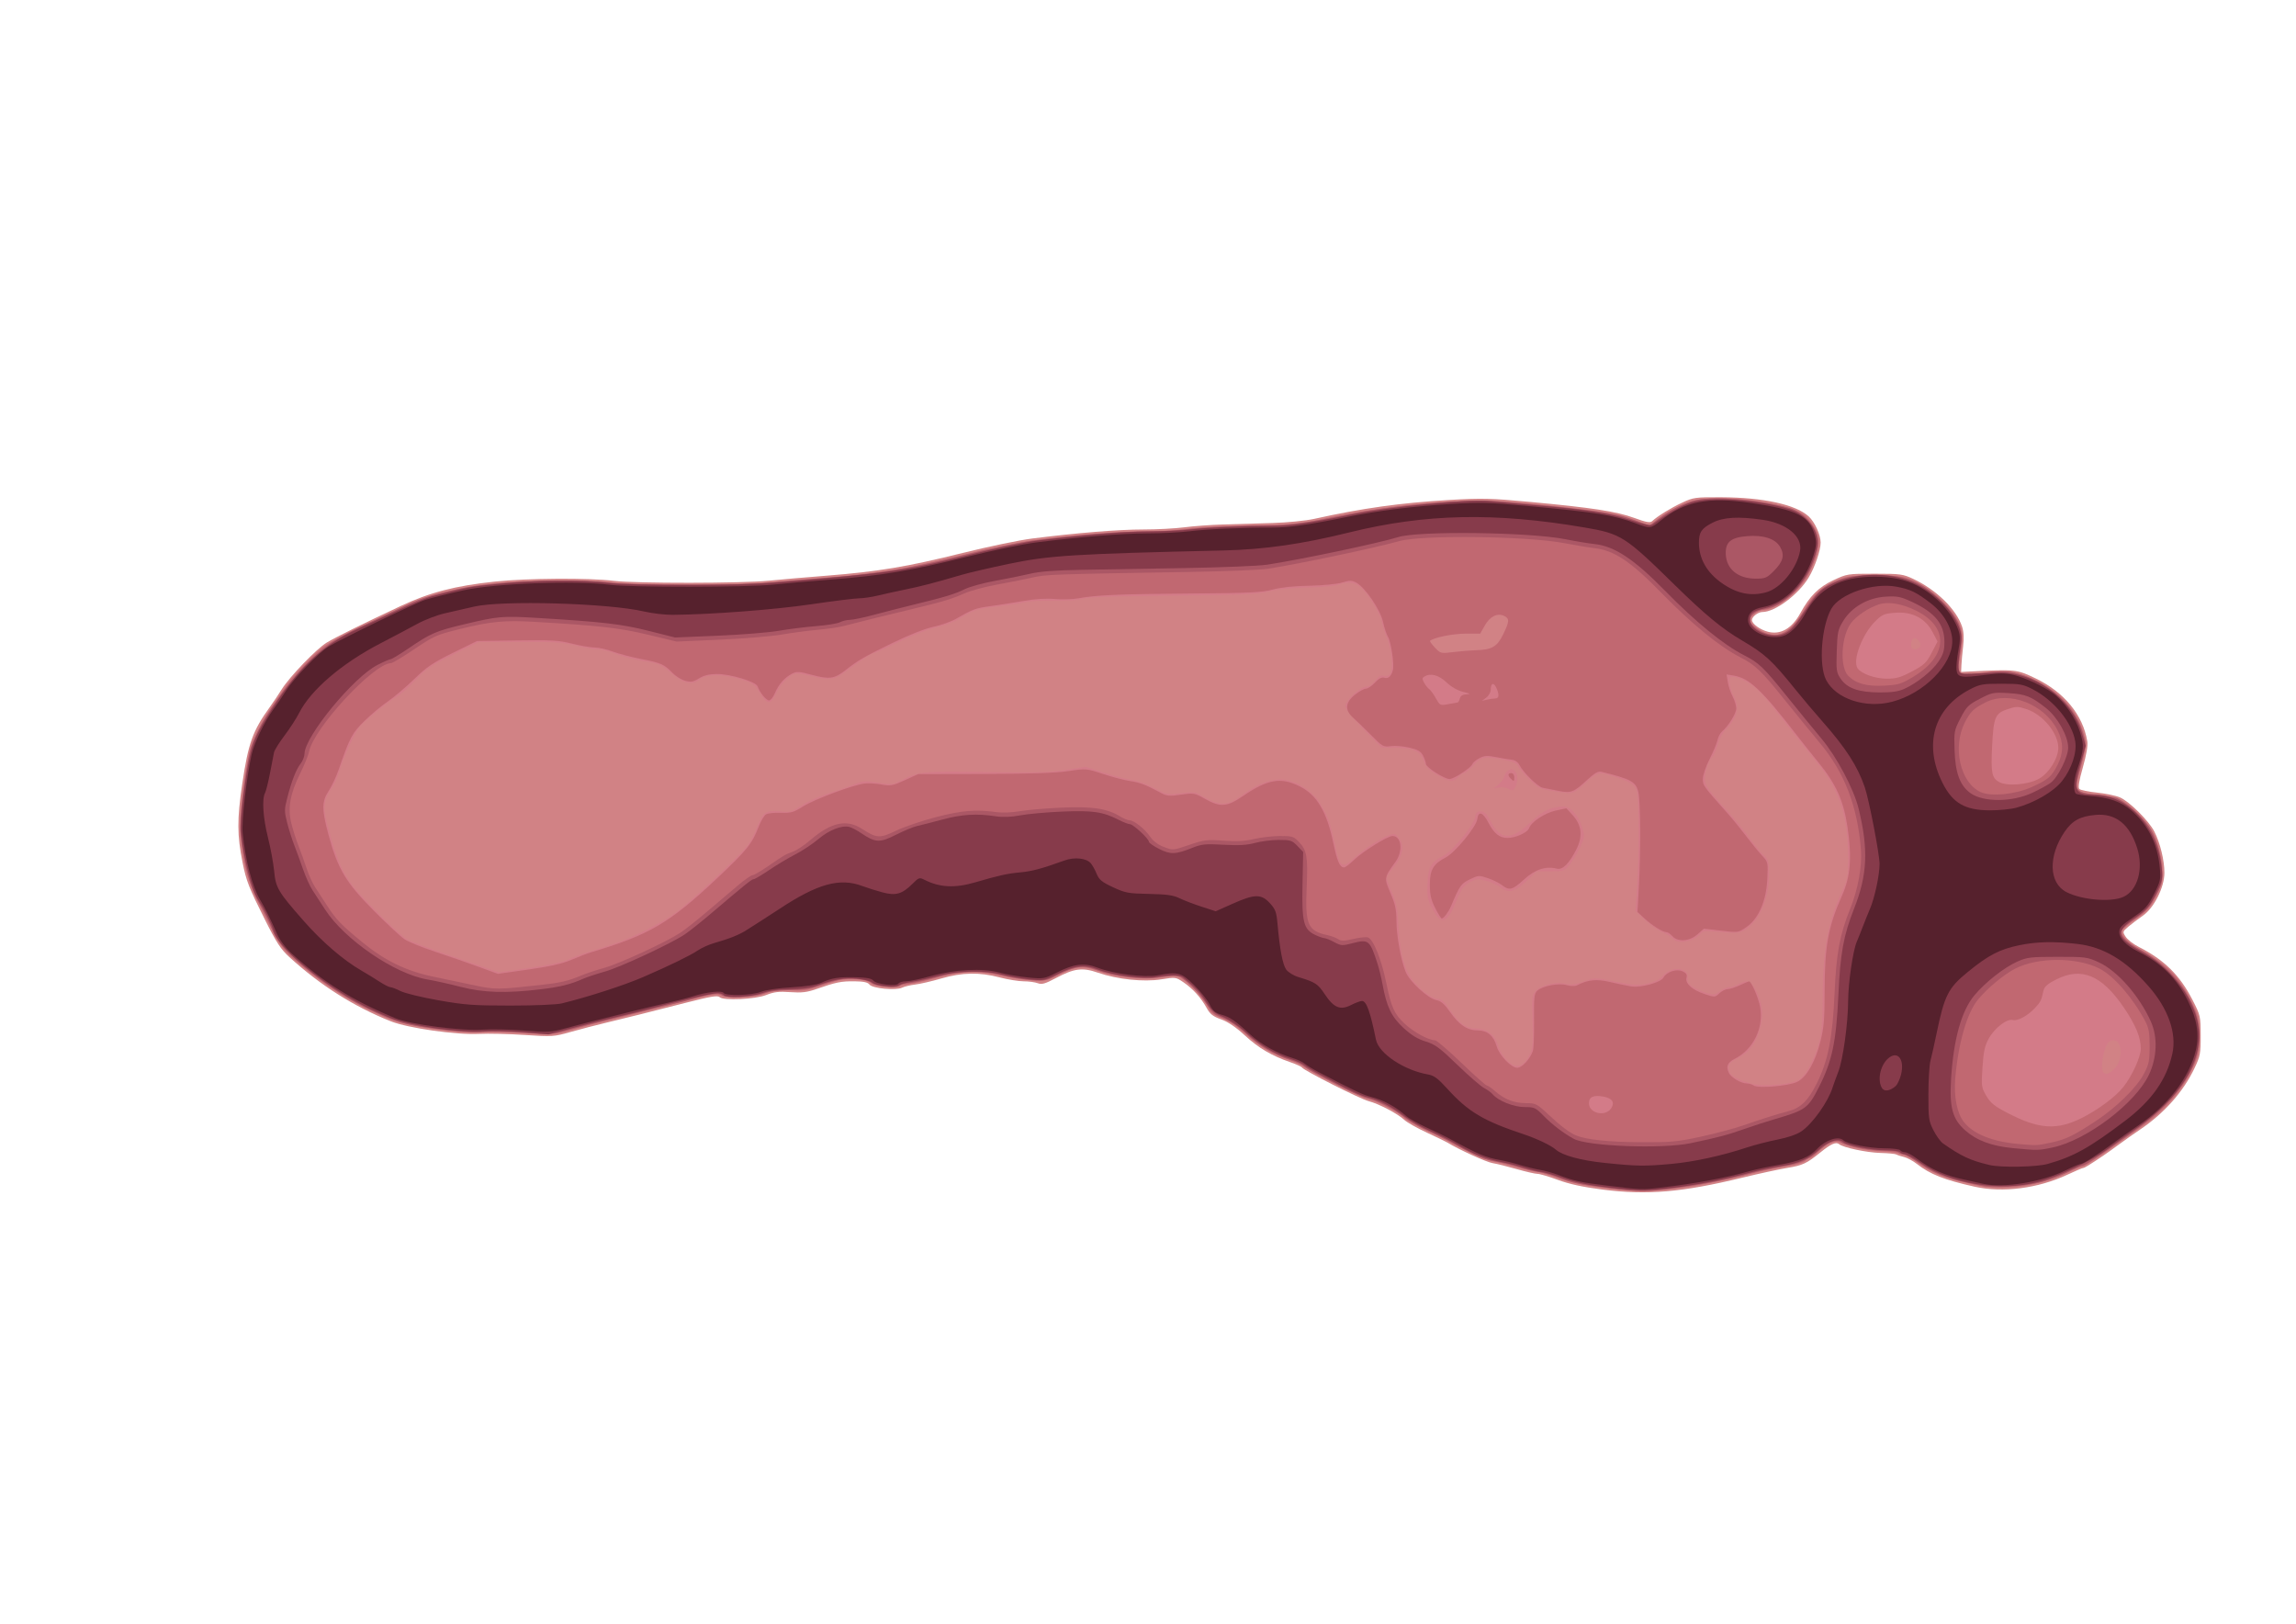 <?xml version="1.0" encoding="UTF-8" standalone="no"?>
<!-- Created with Inkscape (http://www.inkscape.org/) -->

<svg
   xmlns:dc="http://purl.org/dc/elements/1.1/"
   xmlns:cc="http://creativecommons.org/ns#"
   xmlns:rdf="http://www.w3.org/1999/02/22-rdf-syntax-ns#"
   xmlns:svg="http://www.w3.org/2000/svg"
   xmlns="http://www.w3.org/2000/svg"
   xmlns:sodipodi="http://sodipodi.sourceforge.net/DTD/sodipodi-0.dtd"
   xmlns:inkscape="http://www.inkscape.org/namespaces/inkscape"
   version="1.1"
   id="svg3713"
   width="297mm"
   height="210mm"
   viewBox="0 0 1122.52 793.701"
   sodipodi:docname="foot01.svg"
   inkscape:version="0.92.3 (2405546, 2018-03-11)">
  <defs
     id="defs3717" />
  <sodipodi:namedview
     pagecolor="#ffffff"
     bordercolor="#666666"
     borderopacity="1"
     objecttolerance="10"
     gridtolerance="10"
     guidetolerance="10"
     inkscape:pageopacity="0"
     inkscape:pageshadow="2"
     inkscape:window-width="1094"
     inkscape:window-height="724"
     id="namedview3715"
     showgrid="false"
     units="mm"
     inkscape:zoom="0.5"
     inkscape:cx="208.19579"
     inkscape:cy="251.96999"
     inkscape:window-x="166"
     inkscape:window-y="196"
     inkscape:window-maximized="0"
     inkscape:current-layer="svg3713" />
  <g
     id="g56">
    <path
       style="fill:#d18285;stroke-width:0.96"
       d="m 783.555,581.499 c -9.716,-1.252 -16.326,-2.685 -21.873,-4.743 -4.372,-1.622 -8.868,-2.95 -9.991,-2.95 -1.123,0 -5.755,-1.062 -10.295,-2.36 -4.54,-1.298 -9.815,-2.603 -11.723,-2.9 -2.882,-0.448 -16.668,-6.723 -21.977,-10.003 -0.792,-0.489 -5.329,-2.685 -10.083,-4.879 -4.753,-2.194 -9.722,-5.001 -11.043,-6.236 -3.262,-3.053 -12.341,-7.825 -17.431,-9.162 -4.243,-1.115 -31.584,-14.904 -32.549,-16.416 -0.29,-0.455 -2.893,-1.641 -5.783,-2.635 -9.109,-3.134 -15.568,-6.943 -22.235,-13.112 -4.288,-3.968 -8.158,-6.588 -11.507,-7.792 -4.062,-1.46 -5.46,-2.563 -7.163,-5.649 -2.772,-5.024 -6.742,-9.406 -11.364,-12.543 -3.666,-2.488 -3.873,-2.515 -10.789,-1.399 -8.583,1.385 -21.486,0.03 -30.976,-3.253 -7.648,-2.645 -11.545,-2.137 -20.643,2.691 -5.2,2.759 -6.799,3.209 -8.765,2.461 -1.323,-0.503 -4.429,-0.922 -6.904,-0.931 -2.474,-0.009 -7.739,-0.866 -11.7,-1.904 -9.949,-2.608 -18.3,-2.454 -28.553,0.525 -4.629,1.345 -10.361,2.676 -12.738,2.957 -2.377,0.281 -5.271,0.97 -6.432,1.531 -3.057,1.477 -14.519,0.383 -15.951,-1.522 -0.827,-1.101 -2.871,-1.541 -7.385,-1.591 -6.455,-0.072 -8.994,0.447 -18.656,3.813 -4.497,1.567 -7.155,1.878 -12.655,1.483 -5.558,-0.4 -7.951,-0.111 -11.867,1.433 -5.252,2.07 -20.854,2.79 -22.647,1.046 -1.006,-0.979 -4.298,-0.436 -16.756,2.764 -16.858,4.33 -29.57,7.511 -38.41,9.611 -5.017,1.192 -12.967,3.259 -17.666,4.594 -8.266,2.348 -9,2.396 -22.566,1.483 -7.712,-0.519 -17.705,-0.753 -22.208,-0.522 -11.057,0.569 -34.826,-2.814 -43.181,-6.146 -18.14,-7.234 -34.444,-17.547 -49.622,-31.388 -4.179,-3.811 -6.324,-7.095 -11.915,-18.245 -7.917,-15.788 -9.129,-18.885 -10.958,-27.994 -2.691,-13.403 -2.723,-20.987 -0.161,-38.428 2.916,-19.847 5.133,-26.01 13.546,-37.648 1.611,-2.229 4.217,-6.117 5.792,-8.642 3.805,-6.102 17.055,-19.84 21.998,-22.809 4.395,-2.64 17.982,-9.352 36.115,-17.841 14.299,-6.694 26.67,-9.903 46.079,-11.951 16.008,-1.689 45.783,-1.877 58.107,-0.367 10.689,1.31 62.819,1.259 75.859,-0.074 5.281,-0.54 18.028,-1.645 28.327,-2.456 25.033,-1.971 39.325,-4.359 66.337,-11.085 12.455,-3.102 27.795,-6.287 34.088,-7.079 21.968,-2.764 42.26,-4.415 54.173,-4.408 6.602,0.004 15.676,-0.476 20.165,-1.065 4.489,-0.59 13.131,-1.215 19.205,-1.389 6.074,-0.174 16.876,-0.497 24.006,-0.717 7.13,-0.22 16.204,-1.119 20.165,-1.997 23.666,-5.247 42.144,-7.83 66.257,-9.263 15.845,-0.942 20.099,-0.839 39.37,0.952 30.369,2.823 42.265,4.648 50.948,7.817 5.981,2.183 7.798,2.509 8.784,1.577 2.543,-2.403 9.1,-6.443 14.687,-9.049 5.477,-2.555 6.424,-2.685 19.205,-2.622 20.453,0.101 36.342,3.585 42.605,9.343 2.966,2.727 5.839,8.978 5.866,12.766 0.026,3.733 -2.859,12.179 -5.854,17.139 -5.063,8.382 -16.395,16.822 -22.623,16.85 -2.127,0.01 -5.11,2.297 -5.11,3.919 0,1.815 3.858,4.663 7.729,5.705 6.209,1.672 11.828,-1.542 15.963,-9.129 4.458,-8.181 8.954,-12.683 15.931,-15.953 6.863,-3.217 7.116,-3.257 20.393,-3.257 12.549,0 13.806,0.17 18.891,2.554 11.234,5.266 21.024,14.842 23.812,23.289 0.827,2.507 1.001,5.641 0.53,9.586 -0.384,3.224 -0.763,7.374 -0.841,9.222 l -0.142,3.361 4.321,-0.217 c 22.214,-1.116 22.9,-1.044 32.067,3.361 14.009,6.73 23.153,17.862 25.295,30.792 0.34,2.051 -0.446,6.647 -2.18,12.744 -1.861,6.547 -2.401,9.846 -1.721,10.526 0.544,0.544 4.402,1.34 8.573,1.769 4.171,0.429 9.225,1.473 11.232,2.321 4.591,1.94 14.185,11.452 16.881,16.738 2.838,5.562 4.917,14.077 4.917,20.137 0,7.14 -5.124,17.278 -10.641,21.056 -2.189,1.499 -5.313,3.858 -6.943,5.243 -2.913,2.476 -2.935,2.56 -1.315,5.034 0.907,1.384 3.758,3.585 6.335,4.891 12.479,6.324 20.112,13.849 26.307,25.935 3.841,7.494 3.954,7.986 3.987,17.316 0.031,8.851 -0.207,10.111 -3.045,16.103 -5.396,11.391 -14.758,21.955 -26.448,29.842 -2.773,1.871 -7.418,5.146 -10.322,7.278 -2.905,2.132 -6.362,4.602 -7.682,5.488 -6.97,4.679 -9.292,6.105 -9.938,6.105 -0.392,0 -3.898,1.491 -7.792,3.314 -14.279,6.685 -31.526,8.91 -45.295,5.843 -14.76,-3.288 -21.802,-6.065 -28.255,-11.141 -1.88,-1.479 -4.689,-2.993 -6.242,-3.366 -1.553,-0.372 -3.256,-0.931 -3.784,-1.241 -0.528,-0.31 -3.987,-0.644 -7.687,-0.74 -6.728,-0.176 -18.246,-2.615 -20.278,-4.294 -1.493,-1.233 -3.948,-0.168 -9.004,3.908 -6.928,5.585 -8.749,6.441 -16.34,7.687 -3.952,0.649 -13.883,2.807 -22.069,4.796 -29.341,7.131 -46.535,8.595 -68.177,5.807 z"
       id="path68"
       inkscape:connector-curvature="0" />
    <path
       style="fill:#d37b88;stroke-width:0.96"
       d="m 783.555,580.539 c -9.716,-1.252 -16.326,-2.685 -21.873,-4.743 -4.372,-1.622 -8.868,-2.95 -9.991,-2.95 -1.123,0 -5.755,-1.062 -10.295,-2.36 -4.54,-1.298 -9.815,-2.603 -11.723,-2.9 -2.902,-0.451 -16.93,-6.846 -21.977,-10.019 -0.792,-0.498 -5.546,-2.815 -10.563,-5.15 -5.017,-2.334 -9.729,-4.974 -10.469,-5.867 -1.979,-2.385 -12.401,-7.943 -17.337,-9.246 -4.973,-1.313 -28.3,-13.059 -31.928,-16.077 -0.797,-0.663 -3.788,-2.01 -6.647,-2.994 -8.923,-3.07 -14.929,-6.622 -22.072,-13.056 -4.539,-4.088 -8.496,-6.743 -11.573,-7.765 -3.495,-1.161 -5.065,-2.32 -6.217,-4.59 -2.429,-4.787 -7.915,-11.1 -11.986,-13.794 -3.655,-2.419 -3.876,-2.445 -10.967,-1.301 -8.776,1.416 -21.579,0.092 -31.163,-3.223 -7.482,-2.588 -11.459,-2.137 -19.899,2.255 -5.353,2.786 -6.085,2.916 -13.288,2.362 -4.193,-0.322 -10.936,-1.404 -14.985,-2.404 -10.152,-2.507 -18.214,-2.329 -28.393,0.625 -16.695,4.846 -31.141,6.168 -34.484,3.155 -1.989,-1.793 -10.248,-2.496 -15.703,-1.336 -1.848,0.393 -6.319,1.761 -9.936,3.041 -5.47,1.935 -7.758,2.241 -13.615,1.82 -5.642,-0.406 -8.014,-0.122 -11.945,1.427 -5.256,2.072 -18.84,2.728 -21.955,1.061 -1.782,-0.954 -5.016,-0.444 -17.448,2.749 -16.858,4.33 -29.57,7.511 -38.41,9.611 -5.017,1.192 -12.967,3.259 -17.666,4.594 -8.266,2.348 -9,2.396 -22.566,1.483 -7.712,-0.519 -17.705,-0.753 -22.208,-0.522 -11.057,0.569 -34.826,-2.814 -43.181,-6.146 -17.856,-7.121 -33.904,-17.214 -49.124,-30.895 -3.661,-3.291 -6.041,-6.984 -11.446,-17.764 -7.931,-15.817 -9.141,-18.91 -10.956,-28.007 -2.616,-13.114 -2.721,-20.254 -0.529,-36.015 1.138,-8.186 2.517,-16.612 3.063,-18.725 1.306,-5.05 6.75,-15.86 10.658,-21.163 1.713,-2.324 4.404,-6.291 5.981,-8.815 3.837,-6.143 16.105,-18.89 21.023,-21.843 4.406,-2.646 17.985,-9.354 36.125,-17.847 14.299,-6.694 26.67,-9.903 46.079,-11.951 16.008,-1.689 45.783,-1.877 58.107,-0.367 10.689,1.31 62.819,1.259 75.859,-0.074 5.281,-0.54 18.028,-1.645 28.327,-2.456 25.033,-1.971 39.325,-4.359 66.337,-11.085 12.455,-3.102 27.795,-6.287 34.088,-7.079 21.968,-2.764 42.26,-4.415 54.173,-4.408 6.602,0.004 15.676,-0.476 20.165,-1.065 4.489,-0.59 13.131,-1.215 19.205,-1.389 6.074,-0.174 16.876,-0.497 24.006,-0.717 7.13,-0.22 16.204,-1.119 20.165,-1.997 23.666,-5.247 42.144,-7.83 66.257,-9.263 15.845,-0.942 20.099,-0.839 39.37,0.952 30.338,2.82 42.265,4.647 50.906,7.801 l 7.499,2.737 4.427,-3.381 c 2.435,-1.859 7.334,-4.744 10.887,-6.411 5.51,-2.585 7.808,-3.085 15.628,-3.404 15.419,-0.629 37.384,3.218 44.185,7.738 3.819,2.539 7.622,9.4 7.622,13.754 0,3.792 -2.891,12.237 -5.876,17.165 -4.905,8.098 -15.531,15.873 -21.731,15.9 -2.221,0.01 -6.002,3.067 -6.002,4.854 0,2.007 4.678,5.611 8.683,6.689 3.418,0.92 4.686,0.842 7.599,-0.472 3.457,-1.559 7.167,-5.443 9.649,-10.102 3.878,-7.279 8.091,-11.43 14.79,-14.571 6.7,-3.141 7.03,-3.193 20.254,-3.193 12.076,0 13.954,0.231 18.463,2.269 10.36,4.684 20.475,14.351 23.146,22.12 1.43,4.159 1.42,8.62 -0.033,15.654 -1.012,4.9 -0.96,5.785 0.422,7.167 1.419,1.419 2.444,1.452 10.256,0.333 11.497,-1.648 17.062,-0.856 26.786,3.81 13.244,6.355 21.84,16.999 23.934,29.634 0.34,2.052 -0.447,6.65 -2.183,12.755 -3.343,11.758 -3.129,12.12 7.8,13.243 9.91,1.018 13.748,2.744 20,8.996 5.82,5.82 8.564,10.618 10.649,18.624 2.383,9.149 1.913,14.772 -1.861,22.267 -2.818,5.596 -4.211,7.162 -9.589,10.779 -3.461,2.327 -6.534,4.858 -6.829,5.624 -0.851,2.207 2.606,6.042 8.263,9.17 13.659,7.551 18.957,12.798 25.205,24.966 3.832,7.463 3.946,7.955 3.978,17.284 0.031,8.851 -0.207,10.111 -3.045,16.103 -5.387,11.372 -14.028,21.146 -25.606,28.961 -2.708,1.828 -7.299,5.067 -10.204,7.199 -2.905,2.132 -6.362,4.602 -7.682,5.488 -7.059,4.738 -9.299,6.105 -10.005,6.105 -0.429,0 -4,1.508 -7.936,3.352 -14.268,6.682 -31.302,8.875 -45.084,5.805 -14.646,-3.262 -21.715,-6.034 -28.198,-11.055 -4.74,-3.671 -9.027,-5.009 -17.058,-5.325 -7.648,-0.3 -15.572,-1.899 -19.659,-3.967 -3.315,-1.677 -7.513,-0.119 -11.715,4.35 -1.551,1.649 -3.335,2.999 -3.963,2.999 -0.629,0 -1.632,0.59 -2.23,1.31 -0.598,0.721 -4.432,1.839 -8.52,2.485 -4.088,0.646 -14.13,2.807 -22.316,4.802 -29.287,7.136 -46.52,8.607 -68.177,5.817 z m 89.675,-50.88 c 6.699,-1.097 8.543,-2.57 12.147,-9.702 4.67,-9.242 5.725,-15.356 5.728,-33.19 0.004,-22.381 2.707,-36.821 9.633,-51.461 2.534,-5.357 2.845,-7.013 2.839,-15.137 -0.014,-21.117 -4.092,-33.814 -15.23,-47.414 -2.974,-3.632 -7.568,-9.351 -10.209,-12.709 -2.641,-3.358 -7.475,-9.507 -10.742,-13.665 -6.74,-8.577 -10.575,-12.086 -15.418,-14.11 -5.732,-2.395 -6.938,-1.973 -6.276,2.196 0.315,1.98 1.1,4.465 1.746,5.521 3.251,5.318 1.87,11.452 -3.759,16.706 -1.357,1.266 -3.133,4.593 -3.947,7.393 -0.814,2.8 -1.913,5.358 -2.442,5.685 -1.617,0.999 -3.814,7.223 -3.814,10.804 0,3.455 1.585,5.665 12.558,17.507 2.202,2.377 6.366,7.562 9.253,11.523 2.887,3.961 6.182,7.933 7.322,8.827 1.694,1.328 2.103,2.733 2.234,7.682 0.304,11.441 -3.623,22.084 -10.038,27.203 -3.698,2.951 -5.009,3.116 -16.193,2.04 -4.648,-0.447 -6.167,-0.253 -7.132,0.909 -3.321,4.002 -11.092,5.535 -13.478,2.66 -0.717,-0.864 -3.104,-2.343 -5.304,-3.286 -2.2,-0.943 -6.049,-3.678 -8.554,-6.079 l -4.555,-4.364 0.741,-10.834 c 1.103,-16.13 1.112,-43.628 0.017,-47.466 -0.985,-3.452 -3.042,-4.696 -13.031,-7.885 -5.502,-1.756 -6.851,-1.344 -12.163,3.717 -4.445,4.234 -6.495,5.331 -9.154,4.898 -0.407,-0.066 -3.61,-0.527 -7.118,-1.024 -5.802,-0.822 -6.804,-1.319 -11.112,-5.515 -2.604,-2.536 -5.059,-5.449 -5.454,-6.474 -0.51,-1.322 -2.365,-2.209 -6.392,-3.059 -9.871,-2.082 -11.627,-1.797 -15.503,2.521 -1.896,2.113 -3.958,3.841 -4.582,3.841 -0.624,0 -1.916,0.864 -2.872,1.92 -2.414,2.667 -4.66,2.413 -10.617,-1.2 -4.039,-2.45 -5.411,-3.93 -6.386,-6.888 -1.518,-4.606 -5.006,-6.135 -14.238,-6.242 l -6.274,-0.073 -8.849,-9.064 c -5.767,-5.906 -8.849,-9.804 -8.849,-11.19 0,-2.748 7.263,-9.514 10.214,-9.514 1.353,0 3.054,-1.138 4.379,-2.93 1.641,-2.22 2.687,-2.8 4.311,-2.392 3.209,0.805 4.358,-2.178 3.6,-9.343 -0.348,-3.289 -1.421,-7.708 -2.386,-9.821 -0.964,-2.113 -2.001,-5.383 -2.304,-7.268 -0.648,-4.026 -7.025,-14.225 -10.704,-17.119 -2.851,-2.243 -6.559,-2.571 -10.648,-0.944 -1.487,0.592 -8.321,1.196 -15.186,1.343 -7.899,0.169 -14.775,0.871 -18.725,1.911 -5.203,1.371 -11.994,1.698 -40.81,1.97 -38.119,0.359 -49.63,0.786 -51.441,1.905 -0.663,0.41 -6.141,0.669 -12.172,0.576 -6.031,-0.093 -12.55,0.257 -14.487,0.777 -1.936,0.52 -7.83,1.426 -13.097,2.012 -10.263,1.143 -13.331,2.107 -19.011,5.975 -1.992,1.356 -6.961,3.235 -11.043,4.175 -4.211,0.97 -12.358,4.118 -18.835,7.279 -6.278,3.063 -11.895,5.57 -12.483,5.571 -0.958,9.6e-4 -4.207,2.163 -14.996,9.978 -3.745,2.713 -7.03,3.101 -13.44,1.588 -10.021,-2.365 -10.042,-2.364 -13.668,0.82 -1.872,1.643 -4.163,4.606 -5.092,6.583 -3.026,6.441 -4.414,6.501 -8.236,0.353 -2.736,-4.401 -3.344,-4.811 -10.152,-6.832 -8.264,-2.453 -16.42,-2.323 -19.327,0.308 -3.35,3.031 -7.818,2.034 -13.79,-3.078 -5.068,-4.338 -6.006,-4.749 -13.443,-5.877 -4.397,-0.667 -10.467,-2.238 -13.488,-3.49 -3.021,-1.252 -7.054,-2.277 -8.962,-2.277 -1.908,0 -6.783,-0.836 -10.832,-1.859 -6.169,-1.557 -10.612,-1.848 -27.421,-1.794 l -20.059,0.064 -12.516,6.173 c -10.88,5.367 -13.278,6.993 -18.351,12.446 -3.209,3.45 -7.131,6.945 -8.716,7.767 -3.234,1.677 -15.164,11.261 -18.504,14.865 -2.289,2.471 -8.023,15.152 -10.541,23.313 -0.815,2.641 -2.519,6.165 -3.788,7.833 -3.22,4.23 -3.752,8.928 -1.813,15.99 6.659,24.245 8.293,27.169 24.137,43.179 6.677,6.747 13.502,12.988 15.166,13.868 1.664,0.88 9.075,3.687 16.468,6.238 7.394,2.551 16.789,5.799 20.879,7.219 l 7.435,2.581 14.992,-2.155 c 8.479,-1.219 16.512,-2.914 18.491,-3.903 1.925,-0.962 6.416,-2.676 9.981,-3.809 3.565,-1.133 9.398,-2.989 12.963,-4.124 7.629,-2.43 22.721,-9.98 29.527,-14.772 7.03,-4.95 32.828,-29.102 35.864,-33.576 1.433,-2.113 3.407,-5.951 4.385,-8.531 2.787,-7.347 4.486,-8.56 10.969,-7.831 5.098,0.574 5.766,0.398 10.718,-2.825 2.905,-1.89 8.738,-4.52 12.963,-5.844 4.225,-1.324 9.923,-3.324 12.661,-4.444 4.576,-1.872 5.538,-1.944 11.891,-0.895 6.239,1.03 7.25,0.966 10.385,-0.66 9.466,-4.91 11.383,-5.117 42.522,-4.577 23.844,0.413 30.89,0.226 38.846,-1.03 l 9.719,-1.534 9.006,2.925 c 4.953,1.609 11.078,3.205 13.61,3.547 2.533,0.342 7.454,2.133 10.937,3.981 6.177,3.277 6.494,3.338 12.956,2.505 4.989,-0.644 7.148,-0.546 8.748,0.395 10.766,6.33 13.675,6.306 22.29,-0.188 6.685,-5.039 14.339,-7.647 19.854,-6.765 6.823,1.091 13.827,5.877 17.455,11.927 3.767,6.283 5.081,10.027 7.24,20.636 2.09,10.271 3.331,10.975 9.516,5.404 5.156,-4.645 11.988,-9.103 16.626,-10.851 2.629,-0.991 3.126,-0.87 4.771,1.161 3.155,3.894 2.061,9.44 -2.998,15.203 -1.566,1.783 -2.847,3.822 -2.847,4.53 0,0.708 1.148,3.826 2.551,6.928 2.085,4.61 2.683,7.748 3.272,17.169 0.92,14.726 3.345,22.408 8.892,28.159 4.342,4.502 8.15,6.885 11.002,6.885 1.11,0 2.991,1.828 4.878,4.74 4.58,7.069 8.096,9.663 13.096,9.663 5.102,0 9.615,3.367 10.615,7.918 0.37,1.686 2.022,4.691 3.671,6.678 4.794,5.777 9.191,4.711 12.44,-3.016 1.036,-2.463 1.248,-6.163 0.882,-15.335 -0.436,-10.913 -0.304,-12.309 1.358,-14.347 2.396,-2.939 10.193,-4.98 14.492,-3.792 3.005,0.83 5.667,0.358 12.462,-2.208 1.222,-0.461 4.118,-0.402 6.722,0.137 14.214,2.947 16.713,3.167 21.712,1.917 2.929,-0.732 5.731,-2.174 6.868,-3.533 4.248,-5.078 12.778,-4.449 12.208,0.9 -0.217,2.032 0.396,2.993 2.881,4.52 1.736,1.067 4.79,2.387 6.788,2.933 3.126,0.856 3.98,0.72 6.131,-0.972 1.375,-1.081 3.413,-1.981 4.53,-2 1.117,-0.019 3.111,-0.652 4.432,-1.406 4.18,-2.389 6.095,-1.791 8.453,2.641 3.6,6.766 4.163,12.561 1.931,19.872 -2.104,6.891 -5.127,10.776 -10.558,13.571 -4.319,2.222 -4.977,3.199 -4.211,6.249 0.576,2.294 2.711,3.608 9.668,5.947 3.813,1.282 11.164,1.378 18.137,0.236 z m -172.736,-85.077 c -2.595,-4.817 -2.853,-6.075 -2.604,-12.697 0.308,-8.195 1.594,-10.401 7.968,-13.67 4.339,-2.225 14.643,-14.816 15.281,-18.672 0.381,-2.304 0.962,-2.9 2.824,-2.9 1.833,0 2.866,1.014 4.74,4.656 4.866,9.456 10.237,9.634 19.535,0.648 5.742,-5.549 10.317,-7.704 16.358,-7.704 3.18,0 7.29,4.649 8.932,10.105 1.317,4.376 1.27,4.857 -0.945,9.697 -1.282,2.801 -3.551,6.621 -5.041,8.489 -2.641,3.31 -2.883,3.397 -9.462,3.397 l -6.752,3e-5 -5.034,4.801 c -5.63,5.37 -8.845,6.096 -12.894,2.911 -1.322,-1.04 -4.441,-2.435 -6.931,-3.101 -4.126,-1.104 -4.841,-1.031 -8.049,0.815 -2.81,1.617 -4.06,3.349 -6.189,8.578 -4.753,11.671 -7.389,12.715 -11.735,4.649 z m 36.644,-59.109 c -0.971,-0.564 -2.914,-0.805 -4.317,-0.537 l -2.551,0.488 2.351,-1.904 c 1.293,-1.047 2.444,-2.541 2.559,-3.321 0.114,-0.779 0.728,-2.044 1.364,-2.81 2.889,-3.48 6.33,0.312 4.987,5.496 -0.902,3.482 -1.869,4.052 -4.392,2.587 z m 296.539,137.068 c 4.321,-4.321 4.098,-14.031 -0.322,-14.031 -2.618,0 -3.885,1.95 -5.132,7.893 -1.731,8.253 0.654,10.937 5.454,6.137 z M 721.62,317.848 c 7.769,-0.217 10.324,-1.697 13.258,-7.678 3.154,-6.43 3.216,-7.866 0.399,-9.15 -3.305,-1.506 -6.894,0.331 -9.417,4.819 l -2.192,3.901 h -7.334 c -6.079,0 -15.307,1.882 -17.209,3.51 -0.226,0.193 0.855,1.685 2.401,3.315 2.769,2.92 2.903,2.953 9.052,2.191 3.433,-0.425 8.402,-0.834 11.043,-0.908 z m 217.176,-1.941 c 0.696,-1.813 -1.936,-4.747 -3.43,-3.823 -0.579,0.358 -1.052,1.705 -1.052,2.994 0,1.716 0.523,2.344 1.951,2.344 1.073,0 2.212,-0.682 2.532,-1.515 z"
       id="path66"
       inkscape:connector-curvature="0" />
    <path
       style="fill:#c16871;stroke-width:0.96"
       d="m 783.555,580.539 c -9.716,-1.252 -16.326,-2.685 -21.873,-4.743 -4.372,-1.622 -8.868,-2.95 -9.991,-2.95 -1.123,0 -5.755,-1.062 -10.295,-2.36 -4.54,-1.298 -9.815,-2.603 -11.723,-2.9 -2.902,-0.451 -16.93,-6.846 -21.977,-10.019 -0.792,-0.498 -5.546,-2.815 -10.563,-5.15 -5.017,-2.334 -9.729,-4.974 -10.469,-5.867 -1.979,-2.385 -12.401,-7.943 -17.337,-9.246 -4.973,-1.313 -28.3,-13.059 -31.928,-16.077 -0.797,-0.663 -3.788,-2.01 -6.647,-2.994 -8.923,-3.07 -14.929,-6.622 -22.072,-13.056 -4.539,-4.088 -8.496,-6.743 -11.573,-7.765 -3.495,-1.161 -5.065,-2.32 -6.217,-4.59 -2.429,-4.787 -7.915,-11.1 -11.986,-13.794 -3.655,-2.419 -3.876,-2.445 -10.967,-1.301 -8.776,1.416 -21.579,0.092 -31.163,-3.223 -7.482,-2.588 -11.459,-2.137 -19.899,2.255 -5.353,2.786 -6.085,2.916 -13.288,2.362 -4.193,-0.322 -10.936,-1.404 -14.985,-2.404 -10.152,-2.507 -18.214,-2.329 -28.393,0.625 -16.695,4.846 -31.141,6.168 -34.484,3.155 -1.989,-1.793 -10.248,-2.496 -15.703,-1.336 -1.848,0.393 -6.319,1.761 -9.936,3.041 -5.47,1.935 -7.758,2.241 -13.615,1.82 -5.642,-0.406 -8.014,-0.122 -11.945,1.427 -5.256,2.072 -18.84,2.728 -21.955,1.061 -1.782,-0.954 -5.016,-0.444 -17.448,2.749 -16.858,4.33 -29.57,7.511 -38.41,9.611 -5.017,1.192 -12.967,3.259 -17.666,4.594 -8.266,2.348 -9,2.396 -22.566,1.483 -7.712,-0.519 -17.705,-0.753 -22.208,-0.522 -11.057,0.569 -34.826,-2.814 -43.181,-6.146 -17.856,-7.121 -33.904,-17.214 -49.124,-30.895 -3.661,-3.291 -6.041,-6.984 -11.446,-17.764 -7.931,-15.817 -9.141,-18.91 -10.956,-28.007 -2.616,-13.114 -2.721,-20.254 -0.529,-36.015 1.138,-8.186 2.517,-16.612 3.063,-18.725 1.306,-5.05 6.75,-15.86 10.658,-21.163 1.713,-2.324 4.404,-6.291 5.981,-8.815 3.837,-6.143 16.105,-18.89 21.023,-21.843 4.406,-2.646 17.985,-9.354 36.125,-17.847 14.299,-6.694 26.67,-9.903 46.079,-11.951 16.008,-1.689 45.783,-1.877 58.107,-0.367 10.689,1.31 62.819,1.259 75.859,-0.074 5.281,-0.54 18.028,-1.645 28.327,-2.456 25.033,-1.971 39.325,-4.359 66.337,-11.085 12.455,-3.102 27.795,-6.287 34.088,-7.079 21.968,-2.764 42.26,-4.415 54.173,-4.408 6.602,0.004 15.676,-0.476 20.165,-1.065 4.489,-0.59 13.131,-1.215 19.205,-1.389 6.074,-0.174 16.876,-0.497 24.006,-0.717 7.13,-0.22 16.204,-1.119 20.165,-1.997 23.666,-5.247 42.144,-7.83 66.257,-9.263 15.845,-0.942 20.099,-0.839 39.37,0.952 30.338,2.82 42.265,4.647 50.906,7.801 l 7.499,2.737 4.427,-3.381 c 2.435,-1.859 7.334,-4.744 10.887,-6.411 5.51,-2.585 7.808,-3.085 15.628,-3.404 15.419,-0.629 37.384,3.218 44.185,7.738 3.819,2.539 7.622,9.4 7.622,13.754 0,3.792 -2.891,12.237 -5.876,17.165 -4.905,8.098 -15.531,15.873 -21.731,15.9 -2.221,0.01 -6.002,3.067 -6.002,4.854 0,2.007 4.678,5.611 8.683,6.689 3.418,0.92 4.686,0.842 7.599,-0.472 3.457,-1.559 7.167,-5.443 9.649,-10.102 3.878,-7.279 8.091,-11.43 14.79,-14.571 6.7,-3.141 7.03,-3.193 20.254,-3.193 12.076,0 13.954,0.231 18.463,2.269 10.36,4.684 20.475,14.351 23.146,22.12 1.43,4.159 1.42,8.62 -0.033,15.654 -1.012,4.9 -0.96,5.785 0.422,7.167 1.419,1.419 2.444,1.452 10.256,0.333 11.497,-1.648 17.062,-0.856 26.786,3.81 13.244,6.355 21.84,16.999 23.934,29.634 0.34,2.052 -0.447,6.65 -2.183,12.755 -3.343,11.758 -3.129,12.12 7.8,13.243 9.91,1.018 13.748,2.744 20,8.996 5.82,5.82 8.564,10.618 10.649,18.624 2.383,9.149 1.913,14.772 -1.861,22.267 -2.818,5.596 -4.211,7.162 -9.589,10.779 -3.461,2.327 -6.534,4.858 -6.829,5.624 -0.851,2.207 2.606,6.042 8.263,9.17 13.659,7.551 18.957,12.798 25.205,24.966 3.832,7.463 3.946,7.955 3.978,17.284 0.031,8.851 -0.207,10.111 -3.045,16.103 -5.387,11.372 -14.028,21.146 -25.606,28.961 -2.708,1.828 -7.299,5.067 -10.204,7.199 -2.905,2.132 -6.362,4.602 -7.682,5.488 -7.059,4.738 -9.299,6.105 -10.005,6.105 -0.429,0 -4,1.508 -7.936,3.352 -14.268,6.682 -31.302,8.875 -45.084,5.805 -14.646,-3.262 -21.715,-6.034 -28.198,-11.055 -4.74,-3.671 -9.027,-5.009 -17.058,-5.325 -7.648,-0.3 -15.572,-1.899 -19.659,-3.967 -3.315,-1.677 -7.513,-0.119 -11.715,4.35 -1.551,1.649 -3.335,2.999 -3.963,2.999 -0.629,0 -1.632,0.59 -2.23,1.31 -0.598,0.721 -4.432,1.839 -8.52,2.485 -4.088,0.646 -14.13,2.807 -22.316,4.802 -29.287,7.136 -46.52,8.607 -68.177,5.817 z m 234.298,-34.089 c 8.089,-4.077 16.504,-10.362 20.297,-15.159 4.244,-5.368 8.511,-14.746 8.496,-18.673 -0.021,-5.555 -2.477,-11.505 -8.291,-20.096 -10.707,-15.817 -20.692,-19.986 -32.995,-13.775 -4.387,2.215 -5.853,3.499 -6.303,5.521 -1.077,4.84 -1.399,5.501 -4.098,8.397 -3.613,3.877 -8.5,6.542 -10.864,5.924 -2.869,-0.75 -8.934,3.917 -11.779,9.065 -1.971,3.566 -2.569,6.302 -3.079,14.082 -0.606,9.245 -0.526,9.838 1.875,13.935 2.06,3.515 3.92,5.014 10.413,8.392 15.312,7.966 24.112,8.544 36.329,2.386 z m -230.139,-4.699 c 1.884,-2.875 0.535,-4.912 -3.776,-5.703 -4.855,-0.89 -7.105,0.14 -7.105,3.254 0,4.956 8.051,6.768 10.881,2.449 z m 90.905,-12.89 c 4.55,-2.202 8.864,-9.704 11.405,-19.836 1.673,-6.672 2.038,-11.012 2.04,-24.246 0.002,-22.246 1.728,-31.821 8.447,-46.846 4.247,-9.496 4.979,-18.859 2.666,-34.088 -1.902,-12.528 -5.577,-20.642 -14.081,-31.091 -3.386,-4.161 -8.101,-10.082 -10.478,-13.158 -17.347,-22.45 -23.348,-28.12 -31.094,-29.377 l -3.393,-0.551 0.587,3.72 c 0.323,2.046 1.385,5.226 2.36,7.066 0.975,1.841 1.773,4.476 1.773,5.857 0,2.446 -3.888,8.722 -6.98,11.267 -0.846,0.697 -1.833,2.605 -2.192,4.24 -0.359,1.635 -2.113,5.818 -3.898,9.296 -1.8,3.508 -3.247,7.775 -3.25,9.584 -0.005,3.322 -0.101,3.189 12.523,17.384 2.114,2.377 5.971,7.13 8.572,10.563 2.601,3.433 6.097,7.708 7.769,9.5 3.011,3.227 3.037,3.339 2.644,11.539 -0.516,10.789 -4.233,19.352 -10.193,23.478 -3.96,2.742 -3.986,2.745 -12.377,1.767 l -8.409,-0.98 -3.182,2.794 c -3.926,3.447 -9.545,3.848 -12.237,0.873 -0.956,-1.056 -2.218,-1.92 -2.804,-1.92 -1.817,0 -7.002,-3.207 -10.723,-6.631 l -3.553,-3.27 0.673,-12.094 c 1.005,-18.066 0.842,-42.545 -0.313,-46.834 -1.301,-4.831 -3.628,-6.07 -18.022,-9.597 -1.554,-0.381 -3.29,0.594 -6.722,3.773 -6.829,6.327 -8.054,6.79 -14.515,5.491 -3.011,-0.605 -6.365,-1.268 -7.453,-1.471 -2.292,-0.429 -9.551,-7.505 -11.288,-11.002 -0.706,-1.42 -2.148,-2.488 -3.562,-2.637 -1.307,-0.138 -4.795,-0.723 -7.752,-1.3 -4.469,-0.873 -5.866,-0.796 -8.286,0.455 -1.601,0.828 -3.145,2.116 -3.431,2.862 -0.732,1.908 -9.041,7.357 -11.219,7.357 -2.538,0 -11.539,-5.767 -11.539,-7.393 0,-0.739 -0.62,-2.544 -1.378,-4.009 -1.079,-2.086 -2.522,-2.939 -6.65,-3.929 -2.899,-0.696 -7,-1.033 -9.113,-0.749 -3.681,0.494 -4.085,0.268 -9.658,-5.385 -3.199,-3.245 -7.12,-7.039 -8.714,-8.431 -4.257,-3.718 -3.976,-7.497 0.842,-11.313 2.057,-1.629 4.476,-2.961 5.376,-2.961 0.9,0 2.879,-1.329 4.396,-2.954 1.909,-2.044 3.317,-2.777 4.571,-2.379 1.967,0.624 3.449,-0.733 4.209,-3.856 0.695,-2.855 -0.967,-13.878 -2.443,-16.204 -0.689,-1.085 -1.772,-4.35 -2.407,-7.255 -1.296,-5.924 -8.766,-16.874 -13.092,-19.189 -2.161,-1.156 -3.168,-1.158 -7.037,-0.011 -2.525,0.748 -9.595,1.425 -16.038,1.535 -7.367,0.126 -13.774,0.802 -17.764,1.875 -5.281,1.42 -11.416,1.717 -39.85,1.926 -35.018,0.257 -46.405,0.741 -55.115,2.338 -2.85,0.523 -8.067,0.683 -11.591,0.355 -4.124,-0.383 -9.466,-0.059 -14.982,0.908 -4.715,0.827 -11.998,1.968 -16.183,2.536 -7.633,1.035 -8.751,1.442 -17.03,6.189 -2.461,1.411 -7.461,3.188 -11.111,3.95 -4.053,0.845 -11.844,3.92 -20.012,7.897 -14.114,6.874 -16.796,8.425 -22.977,13.291 -5.364,4.222 -7.902,4.584 -16.323,2.327 -6.426,-1.722 -7.552,-1.788 -9.869,-0.583 -3.618,1.882 -6.572,5.238 -8.344,9.478 -0.824,1.973 -2.112,3.588 -2.861,3.588 -1.371,0 -4.516,-3.878 -5.612,-6.92 -0.818,-2.271 -13.314,-6.042 -19.914,-6.009 -3.75,0.019 -6.307,0.643 -8.708,2.128 -2.848,1.76 -3.947,1.95 -6.776,1.169 -1.857,-0.513 -4.636,-2.24 -6.176,-3.838 -4.043,-4.197 -5.668,-4.917 -15.283,-6.78 -4.753,-0.921 -11.019,-2.56 -13.923,-3.644 -2.905,-1.083 -6.938,-1.984 -8.962,-2.001 -2.025,-0.017 -6.994,-0.867 -11.043,-1.887 -6.326,-1.595 -10.107,-1.814 -26.879,-1.559 l -19.517,0.297 -11.691,5.748 c -9.782,4.809 -12.882,6.906 -18.983,12.842 -4.011,3.902 -9.821,8.822 -12.911,10.935 -3.091,2.113 -8.258,6.434 -11.483,9.602 -5.992,5.888 -7.061,7.909 -12.531,23.684 -1.221,3.52 -3.428,8.227 -4.906,10.46 -3.428,5.18 -3.437,9.058 -0.05,21.549 4.507,16.619 8.439,23.209 21.997,36.862 6.497,6.543 13.325,12.9 15.173,14.127 1.848,1.228 8.546,3.948 14.884,6.046 6.338,2.098 15.844,5.393 21.125,7.323 l 9.602,3.509 14.884,-2.105 c 10.57,-1.495 16.693,-2.879 21.125,-4.776 3.433,-1.469 7.754,-3.122 9.602,-3.673 28.523,-8.511 38.206,-14.189 61.393,-35.996 14.609,-13.74 17.291,-17.052 20.409,-25.199 1.123,-2.934 2.817,-5.75 3.765,-6.257 0.948,-0.507 4.229,-0.835 7.291,-0.729 4.871,0.169 6.214,-0.218 10.742,-3.098 5.361,-3.41 23.96,-10.361 29.907,-11.177 1.867,-0.256 5.62,-0.061 8.341,0.433 4.512,0.82 5.523,0.637 11.49,-2.079 l 6.543,-2.979 32.168,-0.067 c 22.026,-0.046 34.978,-0.483 41.081,-1.388 8.885,-1.317 8.938,-1.313 17.284,1.434 4.604,1.515 10.532,3.061 13.173,3.434 4.629,0.655 7.714,1.843 14.884,5.732 2.932,1.591 4.19,1.706 9.86,0.902 6.288,-0.892 6.67,-0.825 11.771,2.054 7.485,4.224 10.723,3.979 18.607,-1.407 12.038,-8.225 18.509,-9.32 27.724,-4.692 8.434,4.236 13.187,12.314 16.468,27.985 1.824,8.715 3.124,11.624 5.194,11.624 0.576,0 2.791,-1.675 4.924,-3.722 4.35,-4.176 16.373,-11.642 18.748,-11.642 4.408,0 5.28,7.346 1.494,12.581 -5.685,7.861 -5.678,7.814 -2.465,15.364 2.297,5.398 2.904,8.217 2.904,13.486 0,7.208 2.139,19.091 4.497,24.984 1.878,4.693 10.912,13.019 14.986,13.811 2.332,0.454 3.982,1.883 6.774,5.866 4.451,6.352 8.429,8.962 13.667,8.967 4.566,0.004 7.636,2.637 9.085,7.79 1.218,4.331 7.111,10.458 10.059,10.458 2.289,0 6.097,-4.077 7.624,-8.162 0.395,-1.056 0.657,-7.779 0.582,-14.939 -0.119,-11.444 0.074,-13.208 1.601,-14.589 2.613,-2.365 10.341,-3.825 14.365,-2.714 1.906,0.526 4.064,0.577 4.959,0.116 5.388,-2.772 9.655,-3.205 16.187,-1.645 3.588,0.857 8.264,1.824 10.391,2.149 4.817,0.737 14.494,-1.915 15.783,-4.324 1.49,-2.784 6.375,-4.385 9.304,-3.051 1.835,0.836 2.329,1.631 1.939,3.121 -0.738,2.821 2.741,5.965 8.845,7.992 4.971,1.651 5.088,1.646 7.205,-0.343 1.183,-1.112 2.988,-2.031 4.01,-2.042 1.022,-0.012 3.742,-0.876 6.044,-1.92 2.302,-1.045 4.312,-1.899 4.466,-1.899 1.149,0 4.655,8.129 5.448,12.63 1.78,10.104 -3.387,20.669 -12.303,25.157 -3.641,1.833 -4.494,3.724 -3.078,6.83 1.108,2.431 6.019,5.305 9.109,5.331 0.976,0.008 2.424,0.463 3.216,1.011 2.087,1.443 17.06,0.167 21.125,-1.8 z M 701.655,443.838 c -2.036,-4.022 -2.601,-6.496 -2.601,-11.393 0,-7.239 1.714,-10.192 7.681,-13.236 4.583,-2.338 15.103,-15.116 15.532,-18.865 0.462,-4.039 2.713,-3.367 5.292,1.58 2.911,5.584 5.506,7.682 9.499,7.682 3.904,0 9.802,-2.662 10.49,-4.734 1.011,-3.045 7.702,-7.491 12.988,-8.63 l 5.255,-1.133 3.048,3.314 c 4.464,4.854 5.079,10.383 1.861,16.733 -3.597,7.098 -6.715,10.172 -9.588,9.451 -5.384,-1.351 -10.684,0.397 -15.992,5.277 -5.632,5.178 -7.213,5.59 -10.757,2.802 -1.32,-1.038 -4.429,-2.577 -6.909,-3.419 -4.325,-1.468 -4.687,-1.445 -8.843,0.567 -4.322,2.092 -4.888,2.904 -9.333,13.381 -1.147,2.703 -3.488,5.761 -4.41,5.761 -0.336,0 -1.781,-2.312 -3.212,-5.137 z m 36.961,-63.232 c -1.568,-1.568 -1.448,-2.689 0.288,-2.689 0.8,0 1.44,0.854 1.44,1.92 0,2.238 -0.179,2.318 -1.728,0.768 z m 258.235,0.072 c 4.842,-2.668 9.421,-9.951 9.457,-15.043 0.051,-7.098 -7.45,-16.305 -15.445,-18.961 -4.327,-1.437 -5.067,-1.438 -9.359,-0.012 -6.061,2.013 -6.834,3.841 -7.537,17.838 -0.664,13.212 -0.189,15.746 3.328,17.738 3.916,2.218 14.187,1.398 19.555,-1.56 z M 712.626,343.39 c 0.335,-0.023 0.834,-0.906 1.11,-1.962 0.343,-1.312 1.367,-1.957 3.233,-2.035 2.2,-0.092 1.879,-0.325 -1.656,-1.2 -2.756,-0.682 -5.79,-2.422 -8.162,-4.679 -3.795,-3.611 -7.853,-4.647 -10.826,-2.763 -1.078,0.683 -1.078,1.191 0,3.106 0.709,1.259 1.806,2.622 2.439,3.029 0.632,0.407 2.079,2.393 3.215,4.415 2.025,3.603 2.143,3.66 6.052,2.903 2.193,-0.425 4.26,-0.791 4.595,-0.814 z m 18.357,-1.949 c 1.945,-0.015 2.142,-1.79 0.58,-5.219 -1.293,-2.839 -2.74,-2.37 -2.74,0.887 0,1.259 -0.972,3.011 -2.161,3.894 l -2.161,1.604 2.401,-0.577 c 1.32,-0.317 3.157,-0.582 4.081,-0.59 z M 934.793,328.195 c 5.964,-3.168 7.046,-4.193 9.602,-9.092 l 2.881,-5.522 -2.401,-4.561 c -3.552,-6.748 -9.875,-10.069 -18.099,-9.506 -5.522,0.378 -6.452,0.766 -9.884,4.117 -6.432,6.281 -11.304,19.126 -8.732,23.021 1.748,2.647 8.521,5.089 14.149,5.1 4.817,0.01 6.863,-0.573 12.483,-3.558 z M 721.62,317.848 c 7.769,-0.217 10.324,-1.697 13.258,-7.678 3.154,-6.43 3.216,-7.866 0.399,-9.15 -3.305,-1.506 -6.894,0.331 -9.417,4.819 l -2.192,3.901 h -7.334 c -6.079,0 -15.307,1.882 -17.209,3.51 -0.226,0.193 0.855,1.685 2.401,3.315 2.769,2.92 2.903,2.953 9.052,2.191 3.433,-0.425 8.402,-0.834 11.043,-0.908 z"
       id="path64"
       inkscape:connector-curvature="0" />
    <path
       style="fill:#ab5765;stroke-width:0.96"
       d="m 784.996,580.547 c -13.423,-1.648 -16.345,-2.291 -24.486,-5.386 -2.377,-0.903 -6.266,-1.968 -8.642,-2.367 -2.377,-0.398 -6.698,-1.456 -9.602,-2.35 -2.905,-0.894 -7.226,-1.968 -9.602,-2.388 -7.862,-1.387 -8.845,-1.806 -25.446,-10.851 -1.584,-0.863 -5.772,-2.87 -9.306,-4.46 -3.534,-1.59 -8.719,-4.631 -11.523,-6.757 -5.865,-4.449 -13.208,-8.182 -18.061,-9.181 -1.848,-0.381 -7.164,-2.69 -11.811,-5.133 -4.648,-2.442 -10.555,-5.531 -13.127,-6.863 -2.572,-1.332 -5.467,-3.092 -6.433,-3.91 -0.966,-0.818 -3.701,-2.062 -6.078,-2.765 -6.995,-2.067 -16.112,-7.403 -21,-12.291 -3.892,-3.892 -7.081,-5.916 -15.489,-9.832 -0.792,-0.369 -3.169,-3.18 -5.281,-6.248 -2.113,-3.067 -5.906,-7.316 -8.429,-9.441 l -4.588,-3.864 -8.375,1.128 c -9.754,1.314 -23.086,-0.147 -31.704,-3.473 -6.295,-2.429 -9.975,-1.967 -18.601,2.335 -5.888,2.937 -6.927,3.152 -12.963,2.682 -3.609,-0.281 -10.283,-1.382 -14.83,-2.446 -10.602,-2.482 -21.069,-2.043 -33.502,1.406 -5.017,1.392 -10.501,2.539 -12.186,2.549 -1.685,0.011 -3.365,0.506 -3.732,1.1 -1.005,1.626 -12.431,0.474 -14.352,-1.447 -1.367,-1.367 -7.56,-2.218 -12.94,-1.78 -2.587,0.211 -9.032,1.96 -13.443,3.648 -2.81,1.075 -7.512,1.716 -13.443,1.831 -5.838,0.114 -10.505,0.741 -12.963,1.741 -4.44,1.807 -19.193,2.259 -20.207,0.619 -0.724,-1.172 -6.255,-0.482 -12.921,1.611 -2.377,0.746 -7.994,2.183 -12.483,3.193 -4.489,1.01 -11.835,2.761 -16.324,3.892 -11.862,2.988 -19.227,4.832 -23.046,5.77 -1.848,0.454 -6.818,1.76 -11.043,2.901 -7.135,1.928 -8.605,2.006 -20.645,1.099 -7.13,-0.537 -16.636,-0.744 -21.125,-0.46 -5.623,0.356 -12.792,-0.122 -23.046,-1.535 -14.851,-2.046 -17.753,-2.905 -31.688,-9.373 -18.855,-8.752 -43.432,-28.51 -46.967,-37.759 -1.86,-4.865 -4.107,-9.481 -7.014,-14.404 -4.395,-7.445 -7.626,-19.819 -8.9,-34.088 -0.587,-6.579 1.81,-27.848 4.437,-39.37 3.646,-15.987 26.345,-45.719 42.12,-55.17 3.433,-2.057 8.834,-4.901 12.003,-6.322 3.169,-1.42 10.731,-4.967 16.804,-7.881 13.194,-6.331 15.164,-6.986 32.648,-10.862 15.41,-3.417 55.674,-4.899 73.458,-2.704 10.693,1.32 64.695,1.266 77.779,-0.078 5.281,-0.542 18.028,-1.649 28.327,-2.46 25.033,-1.971 39.325,-4.359 66.337,-11.085 12.455,-3.101 27.795,-6.287 34.089,-7.079 21.968,-2.764 42.26,-4.415 54.173,-4.408 6.602,0.004 15.676,-0.46 20.165,-1.03 8.721,-1.107 28.222,-1.998 40.81,-1.864 8.109,0.086 17.563,-1.227 36.489,-5.07 15.819,-3.212 32.495,-5.29 51.985,-6.477 14.381,-0.876 19.164,-0.752 37.929,0.983 26.211,2.425 42.301,4.602 47.4,6.415 2.113,0.751 5.659,2.011 7.882,2.799 l 4.041,1.433 4.517,-3.448 c 5.957,-4.547 12.147,-7.582 18.533,-9.088 8.429,-1.987 30.607,-0.087 45.361,3.886 5.946,1.601 12.827,8.679 13.738,14.132 1.31,7.837 -4.589,20.906 -12.775,28.301 -4.756,4.297 -8.18,6.123 -13.153,7.017 -4.363,0.784 -7.169,2.86 -7.169,5.305 0,2.622 5.33,6.476 9.906,7.162 5.831,0.874 9.791,-1.566 14.79,-9.115 2.228,-3.364 5.383,-7.774 7.012,-9.801 5.486,-6.826 15.492,-10.372 29.268,-10.372 9.965,0 16.853,1.581 23.299,5.349 6.526,3.814 15.258,12.904 17.598,18.319 2.03,4.697 2.064,6.597 0.336,18.597 -0.965,6.702 0.266,7.285 12.092,5.719 7.765,-1.028 10.592,-1.037 15.085,-0.05 14.782,3.249 29.046,15.463 33.008,28.264 2.292,7.407 2.513,5.116 -2.26,23.439 -1.482,5.688 0.034,7.021 9.056,7.963 3.858,0.403 8.241,1.04 9.739,1.416 2.886,0.724 12.77,9.335 16.126,14.047 3.227,4.531 5.651,12.267 6.269,20.008 0.538,6.725 0.377,7.615 -2.338,12.963 -3.133,6.17 -5.774,8.989 -12.939,13.809 -2.557,1.72 -4.561,3.812 -4.561,4.761 0,2.555 3.122,5.403 9.806,8.945 9.146,4.847 19.003,14.725 23.697,23.749 11.798,22.677 2.106,44.147 -30.2,66.904 -16.103,11.344 -21.375,14.805 -22.549,14.805 -0.536,0 -3.663,1.363 -6.948,3.028 -3.286,1.665 -8.999,3.821 -12.696,4.79 -8.623,2.261 -23.59,3.202 -29.527,1.857 -2.509,-0.568 -6.475,-1.447 -8.815,-1.952 -8.599,-1.857 -14.49,-4.323 -21.122,-8.843 -3.736,-2.546 -7.523,-4.632 -8.416,-4.635 -0.893,-0.004 -1.861,-0.391 -2.151,-0.86 -0.29,-0.469 -3.664,-0.858 -7.499,-0.862 -6.924,-0.009 -18.367,-2.359 -20.642,-4.239 -1.783,-1.474 -5.357,-0.204 -9.745,3.462 -6.712,5.608 -9.892,7.028 -19.314,8.628 -5.017,0.852 -11.499,2.222 -14.404,3.044 -12.001,3.398 -26.479,6.095 -43.691,8.138 -9.516,1.129 -11.188,1.071 -27.847,-0.975 z M 1003.45,558.364 c 6.543,-1.416 10.717,-3.457 21.097,-10.316 10.319,-6.818 20.106,-16.425 23.651,-23.215 2.405,-4.606 2.757,-6.324 2.759,-13.443 0,-6.705 -0.398,-8.915 -2.237,-12.38 -5.994,-11.295 -15.3,-21.972 -22.263,-25.542 -11.028,-5.655 -30.249,-5.647 -41.213,0.017 -5.601,2.894 -13.596,9.55 -18.287,15.227 -5.316,6.433 -9.619,21.461 -11.041,38.563 -0.727,8.746 0.886,16.934 4.156,21.091 4.749,6.037 13.995,9.739 27.183,10.882 8.763,0.76 8.55,0.771 16.195,-0.883 z m -171.883,-2.731 c 7.13,-1.535 16.636,-4.073 21.125,-5.64 9.014,-3.146 15.676,-5.242 21.802,-6.86 5.869,-1.55 9.522,-5.131 13.659,-13.391 5.613,-11.208 7.81,-22.299 8.771,-44.279 0.855,-19.56 2.526,-28.566 7.661,-41.29 3.79,-9.392 5.865,-20.809 5.236,-28.807 -1.678,-21.322 -8.063,-37.856 -20.212,-52.333 -3.546,-4.225 -11.332,-13.768 -17.302,-21.207 -11.196,-13.949 -14.214,-16.838 -21.431,-20.514 -10.146,-5.168 -23.677,-16.211 -38.625,-31.524 -14.984,-15.349 -23.002,-20.715 -32.636,-21.839 -2.849,-0.333 -9.502,-1.434 -14.783,-2.447 -18.028,-3.459 -69.537,-4.108 -80.66,-1.016 -12.608,3.504 -49.048,11.166 -64.336,13.527 -3.697,0.571 -20.765,1.271 -37.929,1.556 -68.378,1.134 -70.435,1.208 -77.299,2.77 -3.697,0.841 -11.475,2.392 -17.284,3.445 -5.809,1.053 -12.939,2.976 -15.844,4.272 -6.071,2.709 -10.87,4.154 -24.966,7.521 -12.337,2.946 -28.909,7.05 -34.089,8.44 -2.113,0.567 -7.73,1.384 -12.483,1.815 -4.753,0.431 -12.747,1.487 -17.764,2.347 -5.017,0.859 -18.629,1.982 -30.248,2.496 l -21.125,0.934 -13.923,-3.338 c -13.925,-3.339 -23.566,-4.436 -55.214,-6.284 -14.917,-0.871 -21.732,-0.236 -36.368,3.387 -12.349,3.058 -12.712,3.22 -23.729,10.602 -5.062,3.392 -9.722,6.168 -10.354,6.168 -8.421,0 -37.821,31.716 -40.138,43.3 -0.354,1.771 -2.263,6.473 -4.242,10.448 -4.977,9.997 -6.248,17.056 -4.412,24.512 0.78,3.169 2.355,8.138 3.499,11.043 1.144,2.905 2.933,7.874 3.975,11.043 1.042,3.169 2.894,7.274 4.114,9.122 1.22,1.848 3.891,5.953 5.935,9.122 4.381,6.792 6.907,9.409 17.329,17.949 10.86,8.899 21.344,13.983 34.46,16.711 5.809,1.208 14.884,3.118 20.165,4.245 10.007,2.135 11.488,2.128 32.168,-0.136 9.964,-1.091 13.612,-1.938 20.165,-4.679 2.377,-0.994 7.562,-2.713 11.523,-3.819 7.369,-2.057 30.072,-12.569 36.969,-17.117 2.113,-1.393 7.946,-6.018 12.963,-10.278 5.017,-4.26 11.774,-9.998 15.014,-12.752 3.24,-2.754 6.45,-5.007 7.131,-5.007 0.682,0 4.216,-2.053 7.853,-4.561 7.909,-5.454 8.021,-5.519 12.124,-7.046 1.778,-0.662 5.451,-3.11 8.162,-5.441 10.328,-8.881 17.873,-10.547 25.493,-5.629 7.163,4.624 8.692,4.705 16.599,0.89 3.854,-1.86 12.625,-4.841 19.491,-6.625 12.691,-3.297 19.559,-3.86 29.767,-2.44 2.684,0.373 7.554,0.179 11.043,-0.442 3.433,-0.61 12.569,-1.404 20.303,-1.765 15.177,-0.708 22.548,0.383 28.944,4.283 1.697,1.035 3.758,1.883 4.58,1.885 2.212,0.006 7.542,4.232 10.119,8.024 1.461,2.15 3.826,3.922 6.7,5.02 4.429,1.691 4.466,1.688 12.43,-1.015 7.321,-2.485 8.711,-2.656 16.665,-2.056 6.372,0.481 10.364,0.264 15.023,-0.816 3.49,-0.809 9.236,-1.472 12.77,-1.472 5.884,0 6.653,0.241 9.123,2.859 3.915,4.148 4.453,7.236 3.823,21.955 -0.799,18.677 0.464,21.588 10.276,23.686 1.848,0.395 4.148,1.266 5.11,1.935 1.417,0.986 2.824,0.966 7.411,-0.104 3.114,-0.726 6.34,-1.061 7.168,-0.743 2.738,1.051 6.669,10.96 9.09,22.911 2.255,11.133 3.829,14.584 8.759,19.195 4.431,4.145 11.791,8.172 14.935,8.172 0.782,0 6.589,4.969 12.905,11.043 6.316,6.074 11.891,11.043 12.389,11.043 0.498,0 2.384,1.298 4.19,2.884 4.491,3.944 9.244,5.758 15.079,5.758 4.659,0 5.224,0.288 10.834,5.528 6.206,5.796 10.383,8.952 13.6,10.275 4.992,2.052 15.856,3.195 31.208,3.286 15.159,0.089 18.073,-0.174 29.767,-2.692 z M 993.324,384.73 c 8.095,-3.672 9.673,-5.03 12.631,-10.862 2.95,-5.817 2.937,-11.076 -0.042,-16.954 -6.446,-12.72 -23.649,-19.384 -35.11,-13.601 -5.857,2.955 -7.496,4.542 -10.201,9.875 -6.159,12.146 -2.216,29.444 7.752,34.007 5.058,2.315 17.042,1.133 24.97,-2.464 z m -57.6,-54.099 c 16.744,-10.177 17.174,-24.189 0.989,-32.177 -6.854,-3.383 -13.56,-4.502 -18.106,-3.021 -5.102,1.663 -11.107,5.694 -13.67,9.177 -4.838,6.574 -5.573,21.529 -1.268,25.796 3.844,3.81 9.076,5.217 17.651,4.748 6.959,-0.381 8.265,-0.791 14.404,-4.522 z"
       id="path62"
       inkscape:connector-curvature="0" />
    <path
       style="fill:#873b4b;stroke-width:0.96"
       d="m 786.4,580.556 c -9.552,-1.185 -16.665,-2.676 -22.529,-4.721 -4.714,-1.644 -9.451,-2.994 -10.527,-3.001 -1.076,-0.007 -4.765,-0.902 -8.198,-1.99 -3.433,-1.088 -8.402,-2.341 -11.043,-2.785 -6.544,-1.101 -14.359,-4.142 -21.146,-8.229 -3.116,-1.877 -9.14,-4.936 -13.386,-6.799 -4.246,-1.863 -9.88,-5.038 -12.521,-7.056 -6.539,-4.997 -12.543,-8.152 -18.102,-9.514 -4.183,-1.025 -8.296,-2.989 -24.832,-11.859 -2.699,-1.448 -5.594,-3.229 -6.433,-3.958 -0.839,-0.729 -3.902,-2.076 -6.807,-2.994 -7.791,-2.462 -15.081,-6.801 -21.876,-13.022 -3.359,-3.075 -8.253,-6.428 -11.043,-7.566 -4.148,-1.692 -5.589,-2.966 -8.371,-7.402 -2.889,-4.607 -5.303,-7.164 -11.242,-11.91 -1.404,-1.122 -7.878,-1.138 -13.599,-0.033 -5.458,1.054 -20.966,-1.047 -27.945,-3.787 -6.592,-2.588 -11.4,-2.015 -20.173,2.403 -6.174,3.109 -6.457,3.157 -13.963,2.346 -4.214,-0.455 -10.038,-1.486 -12.943,-2.291 -7.66,-2.122 -21.525,-1.916 -30.02,0.447 -3.822,1.063 -9.742,2.383 -13.154,2.932 -3.412,0.549 -6.764,1.463 -7.448,2.031 -1.568,1.301 -10.738,0.187 -12.749,-1.55 -0.795,-0.686 -4.149,-1.515 -7.453,-1.842 -6.031,-0.597 -11.15,0.317 -20.279,3.619 -2.571,0.93 -7.415,1.532 -12.483,1.551 -5.659,0.021 -9.953,0.62 -13.563,1.889 -5.658,1.99 -17.706,2.608 -18.725,0.96 -0.326,-0.528 -1.737,-0.96 -3.136,-0.96 -2.505,0 -20.226,4.112 -33.353,7.74 -3.697,1.022 -10.395,2.668 -14.884,3.658 -4.489,0.99 -14.044,3.368 -21.233,5.285 l -13.071,3.485 -11.895,-1 c -6.542,-0.55 -15.352,-0.727 -19.577,-0.393 -11.042,0.872 -35.948,-2.702 -45.611,-6.545 -15.214,-6.05 -29.549,-14.691 -43.045,-25.947 -8.566,-7.144 -12.861,-12.312 -14.592,-17.559 -1.119,-3.391 -4.544,-10.179 -7.118,-14.107 -3.235,-4.937 -7.076,-19.901 -8.636,-33.643 -0.563,-4.957 2.503,-29.216 4.87,-38.535 1.867,-7.352 4.636,-12.729 13.045,-25.334 11.583,-17.364 23.176,-27.744 39.153,-35.056 2.905,-1.329 11.331,-5.236 18.725,-8.682 7.394,-3.446 15.388,-6.754 17.764,-7.353 19.263,-4.851 17.503,-4.525 33.66,-6.23 16.068,-1.696 40.161,-1.853 52.282,-0.341 4.928,0.615 22.055,1.046 39.85,1.004 26.613,-0.063 35.944,-0.502 63.376,-2.982 37.27,-3.37 45.684,-4.721 74.493,-11.964 11.66,-2.931 26.352,-5.978 32.648,-6.77 21.968,-2.764 42.263,-4.416 54.179,-4.41 6.602,0.003 15.892,-0.447 20.645,-1.002 8.539,-0.996 25.405,-1.749 40.33,-1.8 8.221,-0.028 18.062,-1.42 36.489,-5.162 20.961,-4.256 58.711,-8.003 69.137,-6.862 2.113,0.231 11.835,1.098 21.605,1.927 25.744,2.184 36.727,3.895 47.331,7.375 6.404,2.102 9.794,2.789 10.634,2.155 6.41,-4.841 14.426,-9.445 18.81,-10.803 9.674,-2.998 32.098,-1.5 47.93,3.202 6.423,1.907 11.9,7.195 13.344,12.881 0.869,3.424 0.735,5.12 -0.793,9.999 -4.155,13.269 -13.433,23.01 -24.426,25.646 -6.049,1.451 -7.202,2.368 -7.202,5.728 0,5.379 11.031,9.636 17.102,6.601 3.224,-1.612 4.668,-3.285 11.172,-12.947 3.997,-5.937 6.282,-8.317 9.832,-10.242 10.297,-5.582 24.306,-7.026 36.193,-3.73 12.331,3.419 24.249,13.721 28.049,24.245 1.278,3.538 1.336,5.147 0.376,10.425 -0.624,3.433 -0.983,7.538 -0.797,9.122 0.335,2.86 0.38,2.88 6.099,2.755 3.169,-0.069 8.786,-0.285 12.483,-0.479 17.658,-0.927 36.554,12.237 41.585,28.971 l 2.027,6.741 -2.361,8.147 c -3.982,13.741 -3.176,15.8 6.182,15.8 16.792,0 31.002,15.179 33.31,35.583 0.608,5.376 0.407,6.28 -2.876,12.923 -3.134,6.34 -4.28,7.658 -10.206,11.727 -10.087,6.926 -9.316,9.633 5,17.547 13.57,7.502 24.863,23.306 26.209,36.676 1.625,16.14 -9.17,33.648 -29.608,48.021 -5.35,3.762 -12.235,8.699 -15.3,10.971 -7.518,5.572 -23.972,13.325 -33.605,15.833 -18.654,4.857 -42.812,0.961 -57.455,-9.266 -3.362,-2.348 -6.844,-4.274 -7.737,-4.28 -0.893,-0.006 -1.891,-0.442 -2.217,-0.971 -0.326,-0.528 -3.612,-0.96 -7.301,-0.96 -6.593,0 -18.707,-2.348 -20.498,-3.973 -2.332,-2.117 -7.52,-0.535 -11.996,3.659 -4.641,4.348 -10.035,6.741 -17.819,7.906 -4.225,0.632 -11.571,2.179 -16.324,3.438 -11.997,3.176 -20.412,4.911 -32.168,6.632 -16.109,2.357 -21.705,2.451 -36.525,0.612 z M 1003.588,560.898 c 16.564,-3.511 40.535,-21.653 47.075,-35.628 3.935,-8.409 4.294,-18.285 0.939,-25.819 -5.595,-12.563 -16.31,-24.804 -25.384,-28.995 -5.733,-2.648 -6.523,-2.755 -20.368,-2.743 -13.191,0.011 -14.843,0.209 -19.625,2.356 -6.456,2.899 -15.545,10.048 -20.926,16.461 -6.354,7.573 -10.236,21.535 -11.423,41.094 -0.838,13.797 0.748,19.491 6.946,24.948 5.638,4.963 12.855,7.643 23.298,8.652 12.038,1.163 12.48,1.156 19.468,-0.325 z m -177.022,-2.089 c 13.537,-2.843 17.897,-3.994 26.126,-6.897 4.489,-1.584 11.403,-3.819 15.364,-4.967 14.7,-4.261 16.012,-5.229 21.313,-15.729 6.412,-12.7 8.36,-21.968 9.414,-44.79 0.946,-20.486 2.536,-29.239 7.676,-42.251 6.542,-16.561 7.099,-28.973 2.201,-48.972 -2.333,-9.524 -10.687,-25.266 -18.091,-34.088 -3.546,-4.225 -11.309,-13.731 -17.253,-21.125 -11.119,-13.833 -13.369,-15.984 -20.55,-19.647 -10.133,-5.169 -23.696,-16.231 -38.735,-31.592 -15.165,-15.489 -24.777,-21.827 -34.631,-22.835 -2.732,-0.279 -9.071,-1.329 -14.089,-2.333 -17.371,-3.476 -71.845,-4.169 -81.733,-1.04 -9.064,2.868 -48.517,11.163 -64.224,13.503 -3.961,0.59 -21.893,1.324 -39.85,1.631 -17.956,0.307 -40.858,0.698 -50.893,0.868 -12.733,0.216 -20.275,0.793 -24.966,1.908 -3.697,0.879 -11.416,2.445 -17.152,3.48 -5.737,1.035 -12.435,2.873 -14.884,4.084 -4.824,2.386 -9.552,3.818 -25.098,7.602 -5.545,1.35 -14.188,3.559 -19.205,4.909 -5.017,1.35 -10.339,2.464 -11.826,2.474 -1.487,0.011 -3.648,0.529 -4.801,1.152 -1.154,0.623 -6.418,1.481 -11.7,1.907 -5.281,0.426 -13.491,1.454 -18.245,2.284 -4.753,0.831 -18.102,1.907 -29.665,2.392 l -21.023,0.882 -13.066,-3.279 c -13.176,-3.307 -22.369,-4.365 -54.836,-6.317 -16.431,-0.988 -18.695,-0.787 -35.049,3.107 -14.057,3.347 -16.447,4.379 -27.37,11.817 -4.264,2.903 -8.18,5.279 -8.703,5.279 -0.523,0 -3.423,1.256 -6.445,2.792 -11.754,5.973 -35.565,34.926 -35.701,43.41 -0.022,1.381 -0.884,3.584 -1.915,4.894 -2.195,2.79 -4.4,8.457 -6.554,16.841 -1.411,5.493 -1.413,6.51 -0.017,12.003 0.838,3.301 2.454,8.378 3.59,11.283 1.136,2.905 3.065,8.195 4.286,11.757 1.221,3.562 3.296,8.099 4.61,10.083 1.314,1.984 4.049,6.18 6.078,9.324 9.469,14.679 34.121,31.523 50.024,34.178 3.627,0.606 10.915,2.225 16.197,3.599 11.046,2.873 22.263,3.226 38.89,1.225 9.977,-1.201 14.733,-2.373 21.169,-5.22 1.824,-0.807 6.558,-2.369 10.519,-3.472 7.316,-2.037 31.886,-13.455 38.89,-18.073 2.113,-1.393 7.946,-6.023 12.963,-10.289 17.128,-14.563 19.892,-16.788 20.862,-16.788 0.533,0 3.944,-2.015 7.578,-4.477 3.635,-2.462 9.417,-5.921 12.85,-7.685 3.433,-1.765 8.504,-5.133 11.269,-7.485 5.167,-4.396 11.39,-6.825 15.097,-5.895 1.156,0.29 3.799,1.682 5.873,3.092 6.827,4.643 9.012,4.737 16.932,0.724 3.852,-1.952 8.517,-3.881 10.365,-4.286 1.848,-0.406 7.466,-1.84 12.483,-3.187 9.437,-2.534 16.586,-2.961 25.926,-1.55 3.544,0.536 7.493,0.382 12.003,-0.468 3.697,-0.697 12.987,-1.525 20.645,-1.841 14.913,-0.615 19.742,0.104 27.569,4.105 2.224,1.137 4.656,2.067 5.406,2.067 1.55,0 9.276,7.184 9.276,8.625 0,0.52 2.225,2.072 4.944,3.45 5.587,2.831 8.003,2.758 16.182,-0.493 4.674,-1.858 6.441,-2.034 15.364,-1.537 7.483,0.417 11.444,0.188 15.364,-0.889 2.905,-0.798 8.117,-1.456 11.583,-1.463 5.788,-0.011 6.532,0.229 9.122,2.935 l 2.82,2.947 -0.314,15.938 c -0.363,18.44 0.505,21.891 6.192,24.603 1.82,0.868 3.842,1.578 4.492,1.578 0.65,0 2.812,0.874 4.804,1.941 3.409,1.827 3.94,1.858 9.025,0.53 7.788,-2.034 8.406,-1.523 12.16,10.057 0.779,2.401 1.884,6.947 2.456,10.102 1.971,10.868 4.367,15.853 10.211,21.238 3.857,3.555 6.957,5.455 10.837,6.644 4.661,1.428 6.874,3.057 15.559,11.458 5.569,5.387 11.434,10.47 13.033,11.298 1.6,0.827 3.498,2.214 4.218,3.082 2.633,3.173 10.29,6.23 15.602,6.23 4.809,0 5.368,0.262 9.394,4.393 4.031,4.137 9.682,8.44 14.594,11.114 6.803,3.704 43.249,5.07 57.184,2.143 z M 993.669,387.516 c 3.335,-1.558 7.302,-3.716 8.817,-4.794 3.563,-2.537 8.646,-12.701 8.646,-17.287 0,-5.623 -5.171,-14.853 -10.827,-19.323 -7.263,-5.741 -9.914,-6.793 -18.4,-7.304 -7.36,-0.443 -8.05,-0.306 -13.965,2.778 -5.632,2.935 -6.528,3.833 -9.443,9.465 -3.122,6.03 -3.211,6.517 -2.9,15.825 0.368,11.024 2.676,17.195 7.795,20.84 6.347,4.519 20.378,4.427 30.276,-0.198 z m -62.572,-50.82 c 6.216,-2.822 13.626,-8.777 16.72,-13.436 2.243,-3.378 2.82,-5.301 2.82,-9.41 0,-8.691 -4.519,-14.332 -15.638,-19.524 -5.735,-2.678 -7.294,-2.998 -13.015,-2.675 -8.656,0.489 -16.554,4.973 -20.77,11.793 -2.651,4.288 -2.917,5.511 -3.224,14.847 -0.31,9.413 -0.165,10.425 1.937,13.518 3.162,4.652 8.797,6.627 19.023,6.666 5.998,0.023 9.219,-0.449 12.148,-1.779 z m -63.95,-57.507 c 4.686,-4.686 5.512,-7.817 3.134,-11.887 -2.324,-3.978 -8.156,-5.879 -16.055,-5.232 -8.061,0.66 -10.705,2.866 -10.493,8.753 0.264,7.344 5.941,12.022 14.594,12.028 4.694,0.003 5.482,-0.324 8.82,-3.662 z"
       id="path60"
       inkscape:connector-curvature="0" />
    <path
       style="fill:#56212d;stroke-width:0.96"
       d="m 785.956,579.587 c -13.423,-1.648 -16.345,-2.291 -24.486,-5.386 -2.377,-0.903 -6.266,-1.968 -8.642,-2.367 -2.377,-0.398 -6.698,-1.456 -9.602,-2.35 -2.905,-0.894 -7.226,-1.968 -9.602,-2.388 -7.38,-1.302 -10.804,-2.756 -25.926,-11.013 -1.32,-0.721 -5.857,-2.902 -10.083,-4.848 -4.225,-1.945 -8.762,-4.498 -10.083,-5.673 -5.111,-4.547 -11.336,-7.94 -17.206,-9.379 -3.899,-0.956 -8.124,-2.955 -26.019,-12.311 -2.525,-1.32 -5.392,-3.08 -6.37,-3.91 -0.978,-0.83 -3.722,-2.097 -6.099,-2.815 -7.42,-2.241 -15.478,-6.721 -20.56,-11.432 -7.226,-6.697 -10.011,-8.614 -14.134,-9.724 -2.967,-0.799 -4.13,-1.814 -5.777,-5.042 -1.134,-2.223 -4.602,-6.528 -7.707,-9.566 -6.222,-6.088 -7.845,-6.504 -17.923,-4.593 -6.157,1.168 -21.383,-0.787 -28.963,-3.718 -6.651,-2.572 -11.559,-2 -20.165,2.35 -6.067,3.066 -6.457,3.134 -13.923,2.403 -4.225,-0.413 -10.443,-1.484 -13.817,-2.38 -8.608,-2.285 -21.844,-1.626 -33.715,1.678 -5.017,1.396 -10.501,2.547 -12.186,2.558 -1.685,0.011 -3.365,0.506 -3.732,1.1 -0.954,1.544 -10.862,0.373 -12.259,-1.448 -0.802,-1.046 -3.24,-1.497 -8.792,-1.626 -8.271,-0.192 -11.553,0.344 -16.804,2.744 -2.069,0.946 -7.605,1.784 -14.404,2.181 -6.359,0.372 -12.672,1.294 -14.884,2.175 -4.476,1.783 -17.31,2.166 -18.311,0.547 -0.788,-1.275 -8.394,-0.444 -14.817,1.62 -2.377,0.764 -7.994,2.214 -12.483,3.224 -4.489,1.01 -11.835,2.761 -16.324,3.892 -11.862,2.988 -19.227,4.832 -23.046,5.77 -1.848,0.454 -6.755,1.743 -10.903,2.864 -6.977,1.886 -8.478,1.963 -20.059,1.035 -6.884,-0.552 -16.022,-0.742 -20.305,-0.422 -9.766,0.73 -35.348,-2.604 -42.357,-5.52 -21.369,-8.889 -35.49,-17.693 -50.859,-31.707 -3.013,-2.748 -5.778,-6.444 -7.182,-9.602 -3.515,-7.906 -5.776,-12.463 -8.267,-16.658 -3.874,-6.523 -7.159,-19.111 -8.534,-32.694 -0.573,-5.659 1.912,-27.409 4.383,-38.363 1.297,-5.748 6.388,-16.284 10.692,-22.123 1.713,-2.324 4.404,-6.291 5.981,-8.815 3.849,-6.163 16.119,-18.902 21.023,-21.827 6.896,-4.113 42.561,-21.361 47.168,-22.811 3.014,-0.949 11.37,-3.027 18.725,-4.658 15.366,-3.407 54.071,-4.866 71.538,-2.698 10.714,1.33 66.559,1.274 79.7,-0.08 5.281,-0.544 18.028,-1.653 28.327,-2.464 25.033,-1.971 39.325,-4.359 66.337,-11.085 12.455,-3.101 27.795,-6.287 34.089,-7.079 21.965,-2.763 42.259,-4.415 54.173,-4.409 6.602,0.003 15.892,-0.464 20.645,-1.038 8.832,-1.067 26.586,-1.86 40.33,-1.801 8.135,0.035 17.683,-1.306 36.489,-5.124 15.604,-3.168 32.393,-5.276 51.341,-6.445 13.628,-0.841 18.735,-0.706 36.969,0.977 34.05,3.143 42.615,4.521 53.311,8.575 6.855,2.598 7.149,2.567 11.855,-1.248 11.784,-9.554 23.442,-11.859 44.333,-8.765 22.807,3.378 28.659,6.385 31.266,16.066 0.82,3.047 0.695,4.888 -0.629,9.237 -4.173,13.705 -13.836,23.647 -24.92,25.638 -4.841,0.87 -7.157,2.908 -7.157,6.3 0,5.903 11.71,10.52 18.45,7.274 3.148,-1.516 6.988,-5.709 9.392,-10.255 6.57,-12.425 17.416,-18.222 34.094,-18.222 8.16,0 15.15,1.454 20.64,4.295 9.458,4.893 17.353,13.385 20.248,21.779 0.984,2.854 0.983,4.786 -0.008,10.083 -0.674,3.604 -1.073,7.849 -0.888,9.433 0.43,3.666 2.272,3.984 13.954,2.407 7.043,-0.951 9.841,-0.948 13.923,0.014 5.46,1.287 14.74,5.6 19.293,8.967 5.545,4.1 11.046,11.957 13.166,18.807 2.177,7.034 2.078,8.293 -1.497,19.051 -1.617,4.864 -1.784,10.398 -0.342,11.29 0.564,0.349 3.697,0.831 6.962,1.071 8.898,0.655 15.028,2.804 19.906,6.975 8.276,7.078 12.917,16.34 14.006,27.952 0.548,5.85 0.359,6.725 -2.822,13.041 -2.993,5.943 -4.24,7.333 -10.201,11.369 -5.596,3.788 -6.791,5.053 -6.791,7.184 0,3.047 3.498,6.642 9.284,9.541 11.518,5.771 18.63,12.842 24.363,24.222 4.379,8.692 5.593,16.41 3.786,24.076 -3.127,13.27 -13.558,26.866 -28.189,36.742 -2.708,1.828 -7.299,5.067 -10.204,7.199 -9.593,7.042 -16.643,11.593 -17.958,11.593 -0.578,0 -3.795,1.365 -7.15,3.033 -11.571,5.753 -30.542,8.868 -40.429,6.638 -2.509,-0.566 -6.532,-1.453 -8.942,-1.971 -9.824,-2.113 -16.588,-5.079 -23.364,-10.245 -2.321,-1.769 -4.996,-3.216 -5.945,-3.216 -0.949,0 -1.993,-0.432 -2.319,-0.96 -0.326,-0.528 -3.854,-0.96 -7.84,-0.96 -7.11,0 -18.159,-2.167 -19.959,-3.915 -2.362,-2.294 -8.755,-0.174 -12.921,4.285 -3.665,3.924 -8.569,5.971 -18.351,7.661 -5.008,0.866 -11.483,2.247 -14.387,3.069 -12.001,3.398 -26.479,6.095 -43.691,8.138 -9.217,1.094 -9.019,1.101 -25.926,-0.975 z m 215.094,-10.617 c 12.725,-3.57 20.585,-7.95 38.06,-21.208 12.937,-9.815 20.235,-20.225 22.975,-32.771 2.176,-9.963 -2.062,-21.969 -11.583,-32.814 -11.243,-12.806 -22.152,-19.298 -34.885,-20.763 -11.361,-1.306 -19.882,-1.125 -28.243,0.602 -9.811,2.027 -15.244,4.853 -25.536,13.287 -9.419,7.718 -11.222,11.329 -15.14,30.326 -1.035,5.017 -2.333,10.801 -2.884,12.853 -0.551,2.052 -1.01,9.442 -1.018,16.422 -0.015,11.757 0.166,13.052 2.462,17.582 1.363,2.69 3.455,5.577 4.649,6.416 8.985,6.314 13.421,8.372 22.816,10.591 5.56,1.313 22.927,0.992 28.327,-0.523 z m -183.886,-0.03 c 11.123,-1.026 24.557,-3.952 36.969,-8.053 3.697,-1.221 10.395,-2.947 14.884,-3.834 5.08,-1.004 9.509,-2.537 11.728,-4.059 5.444,-3.735 13.017,-14.384 15.207,-21.383 0.423,-1.351 1.689,-4.833 2.814,-7.738 2.287,-5.905 4.741,-23.595 4.796,-34.569 0.044,-8.817 2.329,-24.535 4.207,-28.928 0.762,-1.782 2.123,-5.185 3.024,-7.561 0.902,-2.377 2.468,-6.266 3.482,-8.642 2.271,-5.328 4.636,-16.393 4.659,-21.797 0.019,-4.63 -5.113,-31.301 -7.214,-37.488 -3.468,-10.216 -9.241,-19.21 -20.57,-32.049 -4.015,-4.551 -9.868,-11.464 -13.005,-15.364 -11.811,-14.68 -15.15,-17.759 -26.427,-24.374 -9.769,-5.731 -18.029,-12.548 -33.113,-27.331 -24.142,-23.659 -26.044,-24.871 -43.806,-27.906 -43.909,-7.502 -77.975,-6.794 -115.113,2.393 -23.059,5.704 -41.518,8.352 -61.455,8.814 -73.268,1.7 -85.2,2.441 -104.666,6.492 -9.242,1.924 -19.721,4.351 -23.286,5.393 -13.849,4.051 -19.742,5.587 -27.607,7.196 -4.489,0.919 -10.601,2.262 -13.582,2.986 -2.981,0.724 -7.086,1.324 -9.122,1.333 -2.036,0.01 -12.561,1.323 -23.387,2.918 -17.891,2.636 -48.754,4.986 -67.697,5.155 -3.697,0.033 -9.962,-0.698 -13.923,-1.624 -17.58,-4.112 -69.77,-5.594 -83.301,-2.366 -3.829,0.913 -10.095,2.347 -13.923,3.185 -3.829,0.839 -9.986,3.18 -13.683,5.203 -3.697,2.023 -11.886,6.353 -18.199,9.623 -18.676,9.673 -33.906,22.71 -39.555,33.857 -1.369,2.702 -4.61,7.714 -7.203,11.139 -2.592,3.425 -4.897,7.118 -5.12,8.209 -0.224,1.09 -1.107,5.633 -1.962,10.094 -0.855,4.461 -1.956,8.862 -2.447,9.779 -1.574,2.942 -0.959,12.226 1.445,21.785 1.285,5.113 2.64,12.45 3.009,16.305 0.796,8.303 1.859,10.098 14.475,24.452 8.995,10.234 19.329,19.128 28.156,24.233 2.739,1.584 6.785,4.061 8.989,5.504 2.204,1.443 4.565,2.631 5.247,2.641 0.681,0.01 2.9,0.865 4.93,1.901 2.03,1.036 10.331,3.055 18.446,4.486 13.001,2.294 17.209,2.603 35.4,2.6 11.703,-0.002 22.517,-0.46 24.966,-1.057 12.763,-3.111 30.515,-8.856 39.85,-12.895 12.613,-5.458 23.042,-10.533 26.545,-12.92 1.925,-1.311 5.597,-2.977 8.162,-3.701 7.506,-2.122 12.392,-4.093 15.975,-6.444 1.844,-1.21 4.59,-2.959 6.102,-3.887 1.513,-0.928 5.991,-3.826 9.952,-6.442 18.544,-12.244 29.358,-15.224 40.33,-11.112 2.377,0.891 6.805,2.288 9.84,3.106 6.568,1.769 9.672,0.88 14.786,-4.233 3.04,-3.04 3.353,-3.14 5.857,-1.873 7.435,3.762 14.87,4.121 24.822,1.198 11.282,-3.313 15.658,-4.287 21.693,-4.829 5.933,-0.532 10.782,-1.826 21.84,-5.827 4.9,-1.773 10.645,-1.2 12.849,1.281 0.787,0.886 2.092,3.213 2.901,5.172 1.23,2.978 2.543,4.061 8.018,6.61 6.017,2.801 7.444,3.066 17.617,3.272 8.702,0.176 11.886,0.625 14.884,2.096 2.097,1.029 6.94,2.886 10.762,4.127 l 6.949,2.255 8.328,-3.711 c 10.71,-4.772 13.963,-4.82 18.135,-0.268 2.724,2.973 3.235,4.342 3.742,10.034 1.127,12.644 2.534,20.052 4.262,22.436 0.966,1.333 3.623,2.969 5.975,3.678 8.252,2.49 9.498,3.296 12.82,8.3 4.466,6.729 7.636,8.053 12.878,5.378 2.149,-1.096 4.567,-1.994 5.373,-1.994 2.177,0 4.019,5.096 6.828,18.891 1.378,6.767 13.737,15.005 25.587,17.054 2.78,0.481 4.772,1.957 9.122,6.76 10.454,11.54 17.667,15.838 37.867,22.562 6.155,2.049 13.048,5.364 15.349,7.382 3.254,2.854 12.224,5.295 23.888,6.5 15.849,1.638 19.569,1.693 32.648,0.487 z m 109.608,-38.038 c 0.87,-0.762 2.058,-3.277 2.64,-5.588 1.757,-6.977 -1.225,-11.545 -5.556,-8.512 -4.26,2.984 -6.225,10.495 -3.887,14.862 1.116,2.086 3.912,1.772 6.804,-0.762 z M 1038.224,438.376 c 6.864,-3.162 9.819,-13.636 6.683,-23.688 -3.655,-11.714 -10.538,-17.238 -20.368,-16.347 -7.566,0.686 -11.426,2.786 -15.137,8.234 -8.123,11.926 -7.749,25.031 0.841,29.473 7.577,3.918 21.935,5.112 27.981,2.327 z m -52.538,-43.524 c 8.9,-2.385 18.358,-7.885 22.441,-13.051 4.671,-5.909 7.338,-13.87 6.468,-19.309 -1.475,-9.222 -10.349,-20.142 -20.747,-25.53 -4.824,-2.499 -6.155,-2.736 -15.364,-2.736 -9.214,0 -10.538,0.236 -15.364,2.74 -17.647,9.156 -22.857,26.934 -13.407,45.752 4.942,9.842 10.96,13.344 23.01,13.39 4.489,0.017 10.323,-0.548 12.963,-1.256 z m -60.495,-51.846 c 15.562,-4.147 29.287,-18.025 29.287,-29.614 0,-6.278 -4.187,-13.633 -10.533,-18.503 -7.071,-5.426 -10.036,-6.858 -16.782,-8.105 -11.361,-2.1 -27.71,3.46 -31.844,10.831 -4.859,8.662 -6.238,27.576 -2.535,34.749 4.808,9.311 19.409,14.105 32.407,10.642 z m -61.627,-53.501 c 7.083,-1.967 14.85,-11.466 16.48,-20.154 1.326,-7.066 -6.453,-13.554 -18.303,-15.267 -11.826,-1.709 -19.096,-1.292 -24.409,1.4 -5.429,2.751 -6.724,4.636 -6.724,9.787 0,7.897 3.904,14.702 11.423,19.912 7.242,5.019 14.08,6.391 21.534,4.321 z"
       id="path58"
       inkscape:connector-curvature="0" />
  </g>
</svg>
